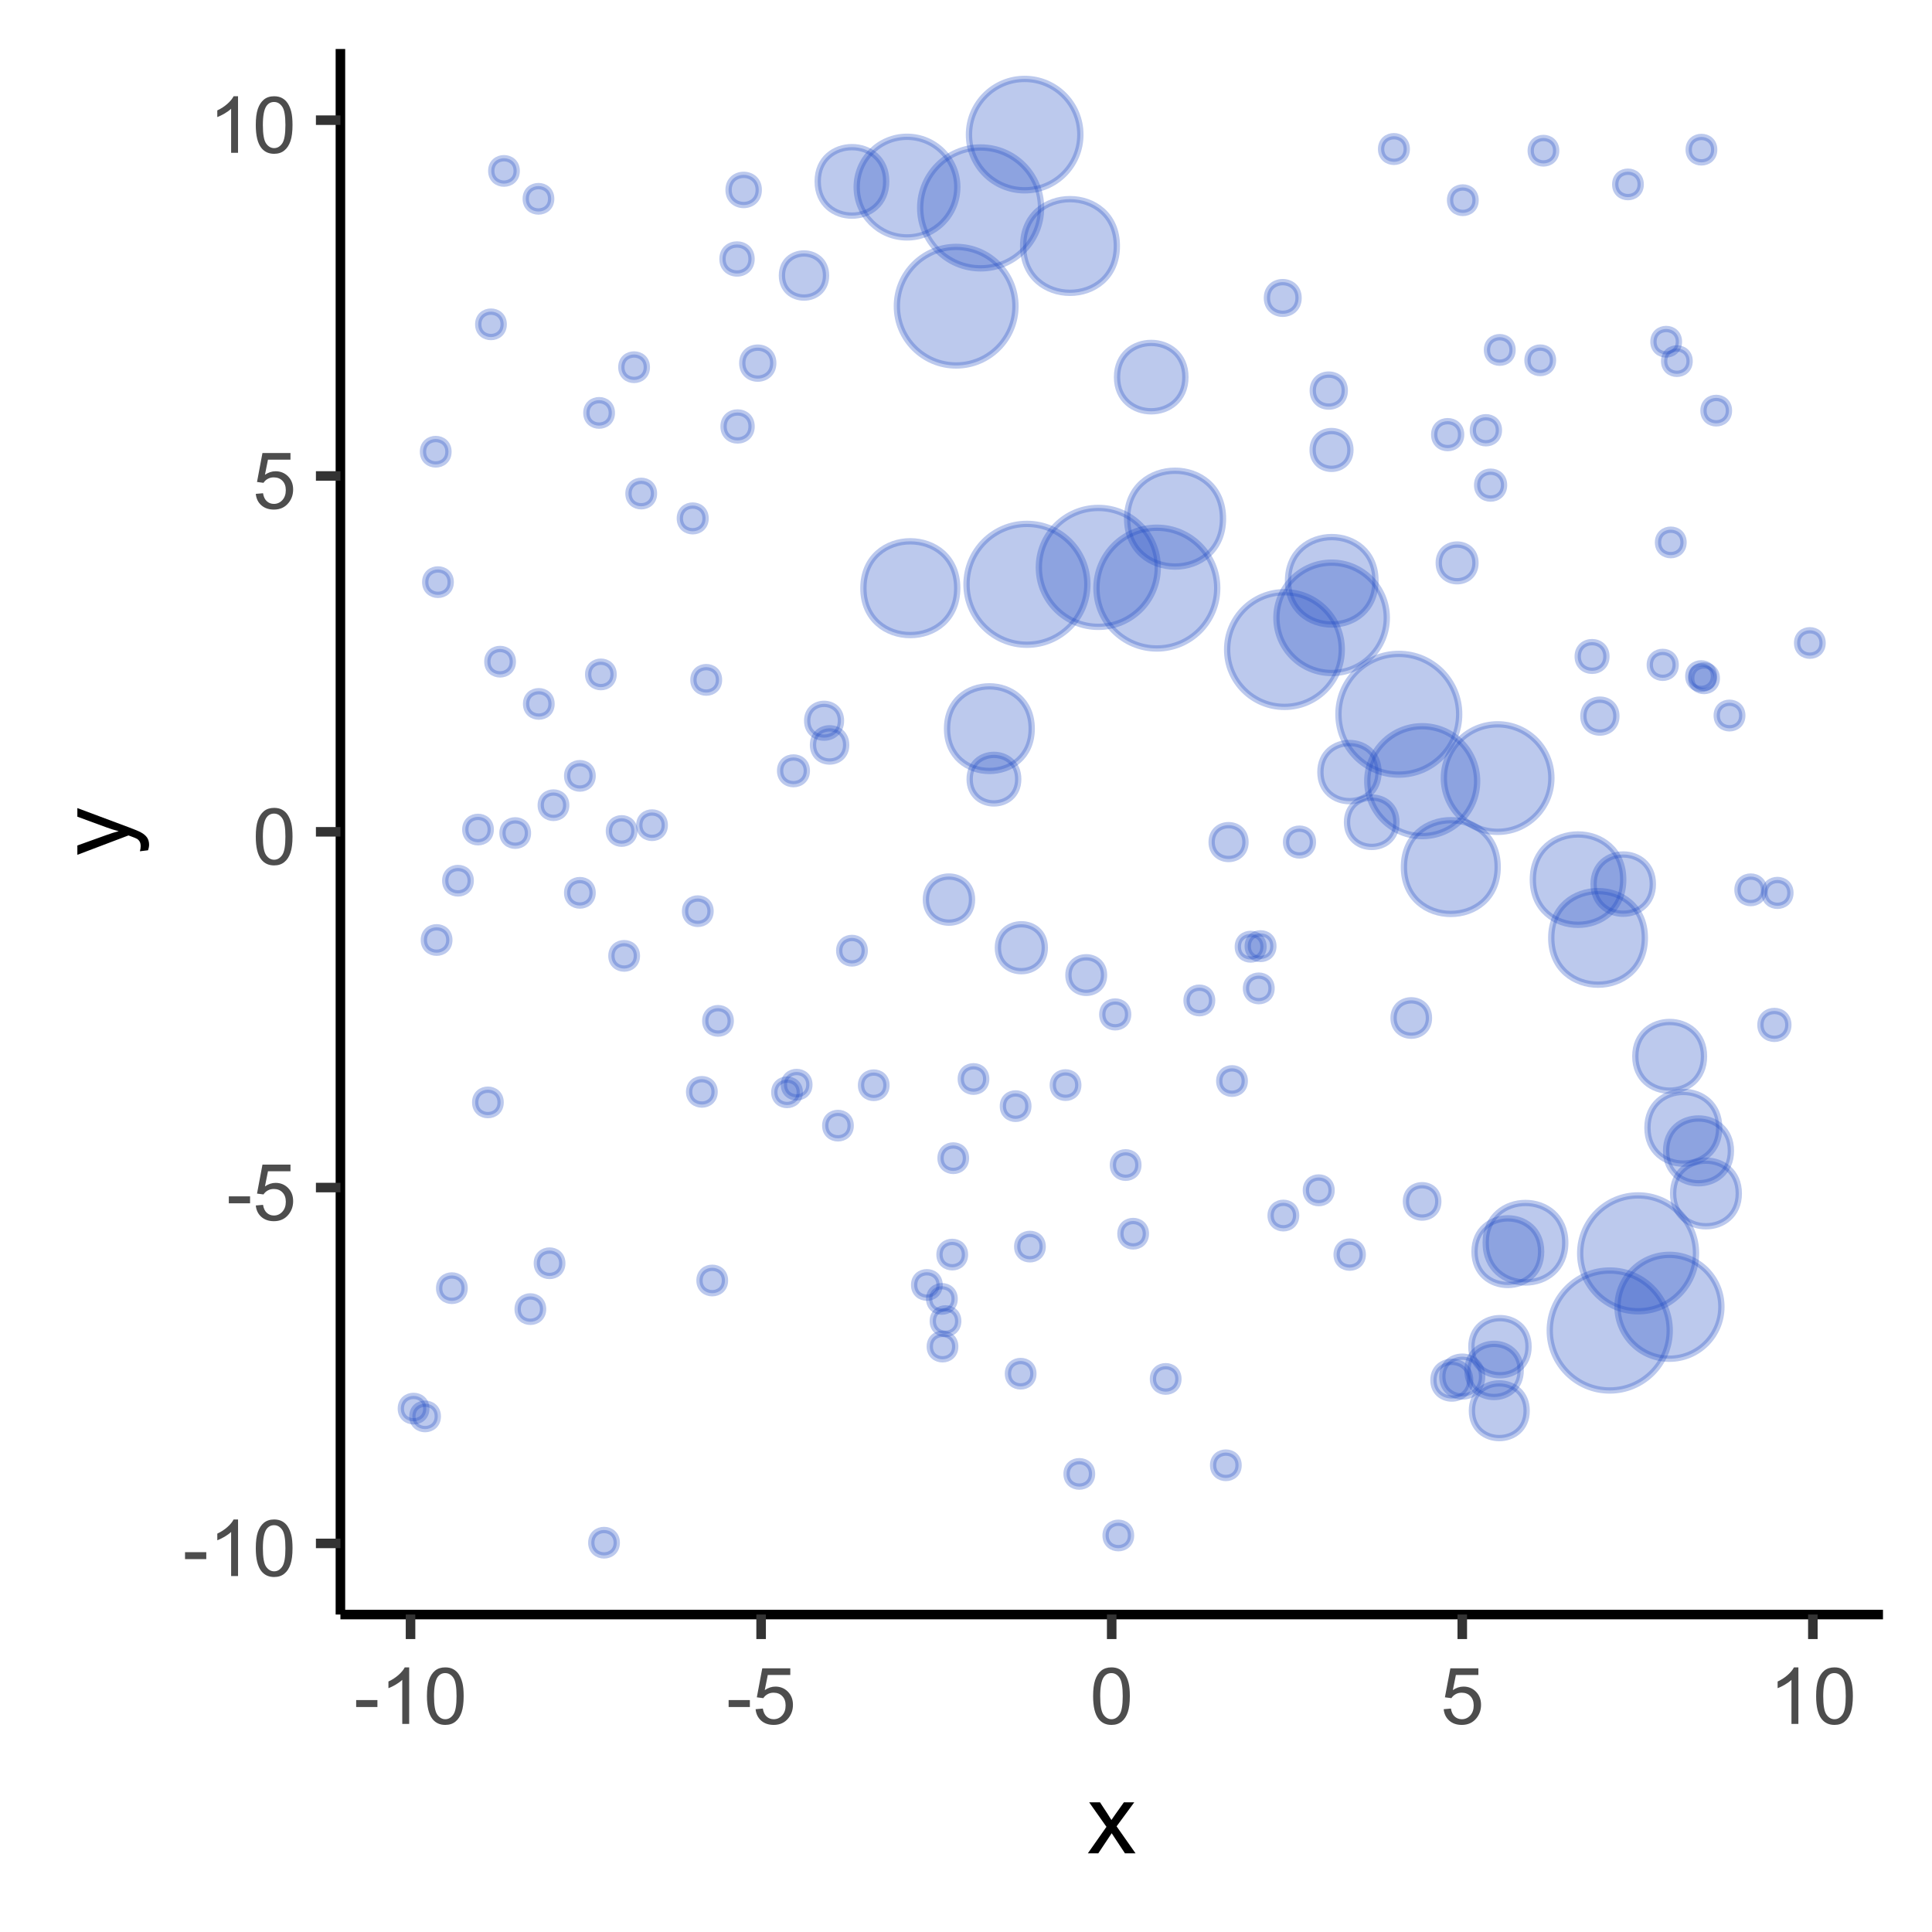 <?xml version="1.0" encoding="UTF-8"?>
<svg xmlns="http://www.w3.org/2000/svg" xmlns:xlink="http://www.w3.org/1999/xlink" width="216" height="216" viewBox="0 0 216 216">
<defs>
<g>
<g id="glyph-0-0">
<path d="M 0.281 -1.891 L 0.281 -2.668 L 2.656 -2.668 L 2.656 -1.891 Z M 0.281 -1.891 "/>
</g>
<g id="glyph-0-1">
<path d="M 3.277 0 L 2.504 0 L 2.504 -4.93 C 2.32 -4.75 2.074 -4.574 1.773 -4.395 C 1.469 -4.219 1.199 -4.086 0.957 -3.996 L 0.957 -4.742 C 1.391 -4.945 1.77 -5.195 2.094 -5.484 C 2.418 -5.773 2.645 -6.055 2.781 -6.324 L 3.277 -6.324 Z M 3.277 0 "/>
</g>
<g id="glyph-0-2">
<path d="M 0.367 -3.105 C 0.367 -3.852 0.441 -4.449 0.594 -4.906 C 0.75 -5.359 0.977 -5.711 1.277 -5.957 C 1.582 -6.203 1.961 -6.324 2.418 -6.324 C 2.758 -6.324 3.055 -6.258 3.309 -6.121 C 3.562 -5.984 3.773 -5.789 3.941 -5.531 C 4.105 -5.277 4.238 -4.965 4.332 -4.594 C 4.426 -4.227 4.473 -3.73 4.473 -3.105 C 4.473 -2.367 4.398 -1.77 4.246 -1.316 C 4.094 -0.863 3.867 -0.512 3.562 -0.266 C 3.262 -0.016 2.879 0.109 2.418 0.109 C 1.812 0.109 1.336 -0.109 0.988 -0.547 C 0.574 -1.07 0.367 -1.922 0.367 -3.105 M 1.16 -3.105 C 1.16 -2.074 1.281 -1.383 1.523 -1.043 C 1.766 -0.699 2.062 -0.527 2.418 -0.527 C 2.773 -0.527 3.074 -0.699 3.316 -1.043 C 3.559 -1.387 3.68 -2.074 3.68 -3.105 C 3.68 -4.145 3.559 -4.832 3.316 -5.172 C 3.074 -5.516 2.773 -5.684 2.41 -5.684 C 2.055 -5.684 1.773 -5.535 1.559 -5.234 C 1.293 -4.852 1.16 -4.141 1.16 -3.105 Z M 1.16 -3.105 "/>
</g>
<g id="glyph-0-3">
<path d="M 0.367 -1.648 L 1.176 -1.719 C 1.238 -1.324 1.379 -1.027 1.598 -0.828 C 1.816 -0.629 2.078 -0.527 2.391 -0.527 C 2.762 -0.527 3.078 -0.668 3.336 -0.949 C 3.594 -1.23 3.723 -1.602 3.723 -2.066 C 3.723 -2.508 3.598 -2.855 3.348 -3.109 C 3.102 -3.367 2.777 -3.492 2.375 -3.492 C 2.125 -3.492 1.902 -3.438 1.703 -3.324 C 1.5 -3.211 1.344 -3.062 1.23 -2.883 L 0.504 -2.977 L 1.113 -6.215 L 4.246 -6.215 L 4.246 -5.473 L 1.73 -5.473 L 1.391 -3.781 C 1.77 -4.043 2.168 -4.176 2.582 -4.176 C 3.133 -4.176 3.598 -3.984 3.977 -3.605 C 4.352 -3.223 4.543 -2.734 4.543 -2.137 C 4.543 -1.566 4.375 -1.074 4.043 -0.656 C 3.641 -0.148 3.09 0.109 2.391 0.109 C 1.816 0.109 1.348 -0.055 0.984 -0.375 C 0.625 -0.695 0.418 -1.121 0.367 -1.648 Z M 0.367 -1.648 "/>
</g>
<g id="glyph-1-0">
<path d="M 0.082 0 L 2.164 -2.965 L 0.234 -5.703 L 1.445 -5.703 L 2.32 -4.367 C 2.484 -4.113 2.617 -3.898 2.719 -3.727 C 2.875 -3.965 3.02 -4.172 3.152 -4.355 L 4.113 -5.703 L 5.27 -5.703 L 3.297 -3.02 L 5.418 0 L 4.234 0 L 3.062 -1.773 L 2.75 -2.25 L 1.25 0 Z M 0.082 0 "/>
</g>
<g id="glyph-2-0">
<path d="M 2.195 -0.684 L 1.289 -0.574 C 1.348 -0.785 1.375 -0.969 1.375 -1.129 C 1.375 -1.344 1.34 -1.516 1.266 -1.645 C 1.195 -1.773 1.094 -1.879 0.969 -1.961 C 0.871 -2.02 0.629 -2.121 0.246 -2.258 C 0.195 -2.273 0.113 -2.301 0.012 -2.344 L -5.703 -0.176 L -5.703 -1.219 L -2.402 -2.406 C -1.98 -2.559 -1.543 -2.699 -1.078 -2.82 C -1.523 -2.93 -1.957 -3.062 -2.379 -3.219 L -5.703 -4.438 L -5.703 -5.402 L 0.098 -3.234 C 0.723 -3 1.156 -2.82 1.391 -2.691 C 1.711 -2.52 1.945 -2.32 2.094 -2.102 C 2.242 -1.879 2.316 -1.613 2.316 -1.305 C 2.316 -1.117 2.277 -0.91 2.195 -0.684 Z M 2.195 -0.684 "/>
</g>
</g>
<clipPath id="clip-0">
<path clip-rule="nonzero" d="M 38.059 5.48 L 210.52 5.48 L 210.52 180.512 L 38.059 180.512 Z M 38.059 5.48 "/>
</clipPath>
</defs>
<rect x="-21.6" y="-21.6" width="259.2" height="259.2" fill="rgb(100%, 100%, 100%)" fill-opacity="1"/>
<rect x="-21.6" y="-21.6" width="259.2" height="259.2" fill="rgb(100%, 100%, 100%)" fill-opacity="1"/>
<path fill="none" stroke-width="1.067" stroke-linecap="round" stroke-linejoin="round" stroke="rgb(100%, 100%, 100%)" stroke-opacity="1" stroke-miterlimit="10" d="M 0 216 L 216 216 L 216 0 L 0 0 Z M 0 216 "/>
<g clip-path="url(#clip-0)">
<path fill-rule="nonzero" fill="rgb(100%, 100%, 100%)" fill-opacity="1" d="M 38.059 180.508 L 210.52 180.508 L 210.52 5.477 L 38.059 5.477 Z M 38.059 180.508 "/>
</g>
<path fill-rule="nonzero" fill="rgb(12.941%, 29.412%, 76.471%)" fill-opacity="0.298" stroke-width="0.709" stroke-linecap="round" stroke-linejoin="round" stroke="rgb(12.941%, 29.412%, 76.471%)" stroke-opacity="0.298" stroke-miterlimit="10" d="M 99.105 121.332 C 99.105 123.227 96.266 123.227 96.266 121.332 C 96.266 119.438 99.105 119.438 99.105 121.332 "/>
<path fill-rule="nonzero" fill="rgb(12.941%, 29.412%, 76.471%)" fill-opacity="0.298" stroke-width="0.709" stroke-linecap="round" stroke-linejoin="round" stroke="rgb(12.941%, 29.412%, 76.471%)" stroke-opacity="0.298" stroke-miterlimit="10" d="M 78.883 57.961 C 78.883 59.875 76.008 59.875 76.008 57.961 C 76.008 56.043 78.883 56.043 78.883 57.961 "/>
<path fill-rule="nonzero" fill="rgb(12.941%, 29.412%, 76.471%)" fill-opacity="0.298" stroke-width="0.709" stroke-linecap="round" stroke-linejoin="round" stroke="rgb(12.941%, 29.412%, 76.471%)" stroke-opacity="0.298" stroke-miterlimit="10" d="M 107.996 129.488 C 107.996 131.383 105.156 131.383 105.156 129.488 C 105.156 127.59 107.996 127.59 107.996 129.488 "/>
<path fill-rule="nonzero" fill="rgb(12.941%, 29.412%, 76.471%)" fill-opacity="0.298" stroke-width="0.709" stroke-linecap="round" stroke-linejoin="round" stroke="rgb(12.941%, 29.412%, 76.471%)" stroke-opacity="0.298" stroke-miterlimit="10" d="M 54.863 92.746 C 54.863 94.641 52.023 94.641 52.023 92.746 C 52.023 90.852 54.863 90.852 54.863 92.746 "/>
<path fill-rule="nonzero" fill="rgb(12.941%, 29.412%, 76.471%)" fill-opacity="0.298" stroke-width="0.709" stroke-linecap="round" stroke-linejoin="round" stroke="rgb(12.941%, 29.412%, 76.471%)" stroke-opacity="0.298" stroke-miterlimit="10" d="M 107.027 20.918 C 107.027 24.023 104.512 26.543 101.406 26.543 C 98.301 26.543 95.781 24.023 95.781 20.918 C 95.781 17.812 98.301 15.293 101.406 15.293 C 104.512 15.293 107.027 17.812 107.027 20.918 "/>
<path fill-rule="nonzero" fill="rgb(12.941%, 29.412%, 76.471%)" fill-opacity="0.298" stroke-width="0.709" stroke-linecap="round" stroke-linejoin="round" stroke="rgb(12.941%, 29.412%, 76.471%)" stroke-opacity="0.298" stroke-miterlimit="10" d="M 148.871 133.078 C 148.871 134.992 146 134.992 146 133.078 C 146 131.164 148.871 131.164 148.871 133.078 "/>
<path fill-rule="nonzero" fill="rgb(12.941%, 29.412%, 76.471%)" fill-opacity="0.298" stroke-width="0.709" stroke-linecap="round" stroke-linejoin="round" stroke="rgb(12.941%, 29.412%, 76.471%)" stroke-opacity="0.298" stroke-miterlimit="10" d="M 173.445 86.992 C 173.445 90.309 170.754 93 167.438 93 C 164.117 93 161.426 90.309 161.426 86.992 C 161.426 83.672 164.117 80.98 167.438 80.98 C 170.754 80.98 173.445 83.672 173.445 86.992 "/>
<path fill-rule="nonzero" fill="rgb(12.941%, 29.412%, 76.471%)" fill-opacity="0.298" stroke-width="0.709" stroke-linecap="round" stroke-linejoin="round" stroke="rgb(12.941%, 29.412%, 76.471%)" stroke-opacity="0.298" stroke-miterlimit="10" d="M 150.344 43.668 C 150.344 46.055 146.77 46.055 146.77 43.668 C 146.77 41.285 150.344 41.285 150.344 43.668 "/>
<path fill-rule="nonzero" fill="rgb(12.941%, 29.412%, 76.471%)" fill-opacity="0.298" stroke-width="0.709" stroke-linecap="round" stroke-linejoin="round" stroke="rgb(12.941%, 29.412%, 76.471%)" stroke-opacity="0.298" stroke-miterlimit="10" d="M 121.566 65.328 C 121.566 69.059 118.543 72.082 114.812 72.082 C 111.082 72.082 108.059 69.059 108.059 65.328 C 108.059 61.598 111.082 58.57 114.812 58.57 C 118.543 58.57 121.566 61.598 121.566 65.328 "/>
<path fill-rule="nonzero" fill="rgb(12.941%, 29.412%, 76.471%)" fill-opacity="0.298" stroke-width="0.709" stroke-linecap="round" stroke-linejoin="round" stroke="rgb(12.941%, 29.412%, 76.471%)" stroke-opacity="0.298" stroke-miterlimit="10" d="M 199.938 114.586 C 199.938 116.664 196.82 116.664 196.82 114.586 C 196.82 112.508 199.938 112.508 199.938 114.586 "/>
<path fill-rule="nonzero" fill="rgb(12.941%, 29.412%, 76.471%)" fill-opacity="0.298" stroke-width="0.709" stroke-linecap="round" stroke-linejoin="round" stroke="rgb(12.941%, 29.412%, 76.471%)" stroke-opacity="0.298" stroke-miterlimit="10" d="M 157.277 16.664 C 157.277 18.574 154.41 18.574 154.41 16.664 C 154.41 14.75 157.277 14.75 157.277 16.664 "/>
<path fill-rule="nonzero" fill="rgb(12.941%, 29.412%, 76.471%)" fill-opacity="0.298" stroke-width="0.709" stroke-linecap="round" stroke-linejoin="round" stroke="rgb(12.941%, 29.412%, 76.471%)" stroke-opacity="0.298" stroke-miterlimit="10" d="M 136.73 57.984 C 136.73 65.129 126.016 65.129 126.016 57.984 C 126.016 50.844 136.73 50.844 136.73 57.984 "/>
<path fill-rule="nonzero" fill="rgb(12.941%, 29.412%, 76.471%)" fill-opacity="0.298" stroke-width="0.709" stroke-linecap="round" stroke-linejoin="round" stroke="rgb(12.941%, 29.412%, 76.471%)" stroke-opacity="0.298" stroke-miterlimit="10" d="M 139.164 120.859 C 139.164 122.758 136.316 122.758 136.316 120.859 C 136.316 118.965 139.164 118.965 139.164 120.859 "/>
<path fill-rule="nonzero" fill="rgb(12.941%, 29.412%, 76.471%)" fill-opacity="0.298" stroke-width="0.709" stroke-linecap="round" stroke-linejoin="round" stroke="rgb(12.941%, 29.412%, 76.471%)" stroke-opacity="0.298" stroke-miterlimit="10" d="M 159.758 113.816 C 159.758 116.449 155.805 116.449 155.805 113.816 C 155.805 111.18 159.758 111.18 159.758 113.816 "/>
<path fill-rule="nonzero" fill="rgb(12.941%, 29.412%, 76.471%)" fill-opacity="0.298" stroke-width="0.709" stroke-linecap="round" stroke-linejoin="round" stroke="rgb(12.941%, 29.412%, 76.471%)" stroke-opacity="0.298" stroke-miterlimit="10" d="M 47.66 157.484 C 47.66 159.379 44.816 159.379 44.816 157.484 C 44.816 155.59 47.66 155.59 47.66 157.484 "/>
<path fill-rule="nonzero" fill="rgb(12.941%, 29.412%, 76.471%)" fill-opacity="0.298" stroke-width="0.709" stroke-linecap="round" stroke-linejoin="round" stroke="rgb(12.941%, 29.412%, 76.471%)" stroke-opacity="0.298" stroke-miterlimit="10" d="M 156.121 91.926 C 156.121 95.609 150.598 95.609 150.598 91.926 C 150.598 88.246 156.121 88.246 156.121 91.926 "/>
<path fill-rule="nonzero" fill="rgb(12.941%, 29.412%, 76.471%)" fill-opacity="0.298" stroke-width="0.709" stroke-linecap="round" stroke-linejoin="round" stroke="rgb(12.941%, 29.412%, 76.471%)" stroke-opacity="0.298" stroke-miterlimit="10" d="M 129.438 63.438 C 129.438 67.109 126.465 70.082 122.793 70.082 C 119.121 70.082 116.145 67.109 116.145 63.438 C 116.145 59.766 119.121 56.789 122.793 56.789 C 126.465 56.789 129.438 59.766 129.438 63.438 "/>
<path fill-rule="nonzero" fill="rgb(12.941%, 29.412%, 76.471%)" fill-opacity="0.298" stroke-width="0.709" stroke-linecap="round" stroke-linejoin="round" stroke="rgb(12.941%, 29.412%, 76.471%)" stroke-opacity="0.298" stroke-miterlimit="10" d="M 139.246 94.145 C 139.246 96.668 135.465 96.668 135.465 94.145 C 135.465 91.625 139.246 91.625 139.246 94.145 "/>
<path fill-rule="nonzero" fill="rgb(12.941%, 29.412%, 76.471%)" fill-opacity="0.298" stroke-width="0.709" stroke-linecap="round" stroke-linejoin="round" stroke="rgb(12.941%, 29.412%, 76.471%)" stroke-opacity="0.298" stroke-miterlimit="10" d="M 181.477 98.344 C 181.477 105.078 171.375 105.078 171.375 98.344 C 171.375 91.609 181.477 91.609 181.477 98.344 "/>
<path fill-rule="nonzero" fill="rgb(12.941%, 29.412%, 76.471%)" fill-opacity="0.298" stroke-width="0.709" stroke-linecap="round" stroke-linejoin="round" stroke="rgb(12.941%, 29.412%, 76.471%)" stroke-opacity="0.298" stroke-miterlimit="10" d="M 164.367 154.305 C 164.367 157.043 160.262 157.043 160.262 154.305 C 160.262 151.57 164.367 151.57 164.367 154.305 "/>
<path fill-rule="nonzero" fill="rgb(12.941%, 29.412%, 76.471%)" fill-opacity="0.298" stroke-width="0.709" stroke-linecap="round" stroke-linejoin="round" stroke="rgb(12.941%, 29.412%, 76.471%)" stroke-opacity="0.298" stroke-miterlimit="10" d="M 59.023 93.137 C 59.023 95.031 56.18 95.031 56.18 93.137 C 56.18 91.242 59.023 91.242 59.023 93.137 "/>
<path fill-rule="nonzero" fill="rgb(12.941%, 29.412%, 76.471%)" fill-opacity="0.298" stroke-width="0.709" stroke-linecap="round" stroke-linejoin="round" stroke="rgb(12.941%, 29.412%, 76.471%)" stroke-opacity="0.298" stroke-miterlimit="10" d="M 57.766 19.109 C 57.766 21.004 54.926 21.004 54.926 19.109 C 54.926 17.215 57.766 17.215 57.766 19.109 "/>
<path fill-rule="nonzero" fill="rgb(12.941%, 29.412%, 76.471%)" fill-opacity="0.298" stroke-width="0.709" stroke-linecap="round" stroke-linejoin="round" stroke="rgb(12.941%, 29.412%, 76.471%)" stroke-opacity="0.298" stroke-miterlimit="10" d="M 114.969 123.668 C 114.969 125.562 112.125 125.562 112.125 123.668 C 112.125 121.77 114.969 121.77 114.969 123.668 "/>
<path fill-rule="nonzero" fill="rgb(12.941%, 29.412%, 76.471%)" fill-opacity="0.298" stroke-width="0.709" stroke-linecap="round" stroke-linejoin="round" stroke="rgb(12.941%, 29.412%, 76.471%)" stroke-opacity="0.298" stroke-miterlimit="10" d="M 71.203 106.867 C 71.203 108.762 68.359 108.762 68.359 106.867 C 68.359 104.973 71.203 104.973 71.203 106.867 "/>
<path fill-rule="nonzero" fill="rgb(12.941%, 29.412%, 76.471%)" fill-opacity="0.298" stroke-width="0.709" stroke-linecap="round" stroke-linejoin="round" stroke="rgb(12.941%, 29.412%, 76.471%)" stroke-opacity="0.298" stroke-miterlimit="10" d="M 74.32 92.258 C 74.32 94.152 71.477 94.152 71.477 92.258 C 71.477 90.363 74.32 90.363 74.32 92.258 "/>
<path fill-rule="nonzero" fill="rgb(12.941%, 29.412%, 76.471%)" fill-opacity="0.298" stroke-width="0.709" stroke-linecap="round" stroke-linejoin="round" stroke="rgb(12.941%, 29.412%, 76.471%)" stroke-opacity="0.298" stroke-miterlimit="10" d="M 163.137 79.852 C 163.137 83.578 160.113 86.602 156.387 86.602 C 152.66 86.602 149.641 83.578 149.641 79.852 C 149.641 76.125 152.66 73.105 156.387 73.105 C 160.113 73.105 163.137 76.125 163.137 79.852 "/>
<path fill-rule="nonzero" fill="rgb(12.941%, 29.412%, 76.471%)" fill-opacity="0.298" stroke-width="0.709" stroke-linecap="round" stroke-linejoin="round" stroke="rgb(12.941%, 29.412%, 76.471%)" stroke-opacity="0.298" stroke-miterlimit="10" d="M 50.137 50.504 C 50.137 52.398 47.293 52.398 47.293 50.504 C 47.293 48.609 50.137 48.609 50.137 50.504 "/>
<path fill-rule="nonzero" fill="rgb(12.941%, 29.412%, 76.471%)" fill-opacity="0.298" stroke-width="0.709" stroke-linecap="round" stroke-linejoin="round" stroke="rgb(12.941%, 29.412%, 76.471%)" stroke-opacity="0.298" stroke-miterlimit="10" d="M 165.145 87.336 C 165.145 90.727 162.395 93.477 159.004 93.477 C 155.609 93.477 152.863 90.727 152.863 87.336 C 152.863 83.941 155.609 81.195 159.004 81.195 C 162.395 81.195 165.145 83.941 165.145 87.336 "/>
<path fill-rule="nonzero" fill="rgb(12.941%, 29.412%, 76.471%)" fill-opacity="0.298" stroke-width="0.709" stroke-linecap="round" stroke-linejoin="round" stroke="rgb(12.941%, 29.412%, 76.471%)" stroke-opacity="0.298" stroke-miterlimit="10" d="M 138.473 163.82 C 138.473 165.715 135.629 165.715 135.629 163.82 C 135.629 161.926 138.473 161.926 138.473 163.82 "/>
<path fill-rule="nonzero" fill="rgb(12.941%, 29.412%, 76.471%)" fill-opacity="0.298" stroke-width="0.709" stroke-linecap="round" stroke-linejoin="round" stroke="rgb(12.941%, 29.412%, 76.471%)" stroke-opacity="0.298" stroke-miterlimit="10" d="M 183.895 104.859 C 183.895 111.832 173.434 111.832 173.434 104.859 C 173.434 97.883 183.895 97.883 183.895 104.859 "/>
<path fill-rule="nonzero" fill="rgb(12.941%, 29.412%, 76.471%)" fill-opacity="0.298" stroke-width="0.709" stroke-linecap="round" stroke-linejoin="round" stroke="rgb(12.941%, 29.412%, 76.471%)" stroke-opacity="0.298" stroke-miterlimit="10" d="M 203.766 71.887 C 203.766 73.781 200.922 73.781 200.922 71.887 C 200.922 69.992 203.766 69.992 203.766 71.887 "/>
<path fill-rule="nonzero" fill="rgb(12.941%, 29.412%, 76.471%)" fill-opacity="0.298" stroke-width="0.709" stroke-linecap="round" stroke-linejoin="round" stroke="rgb(12.941%, 29.412%, 76.471%)" stroke-opacity="0.298" stroke-miterlimit="10" d="M 193.516 128.668 C 193.516 133.496 186.273 133.496 186.273 128.668 C 186.273 123.84 193.516 123.84 193.516 128.668 "/>
<path fill-rule="nonzero" fill="rgb(12.941%, 29.412%, 76.471%)" fill-opacity="0.298" stroke-width="0.709" stroke-linecap="round" stroke-linejoin="round" stroke="rgb(12.941%, 29.412%, 76.471%)" stroke-opacity="0.298" stroke-miterlimit="10" d="M 107.016 65.762 C 107.016 72.75 96.531 72.75 96.531 65.762 C 96.531 58.77 107.016 58.77 107.016 65.762 "/>
<path fill-rule="nonzero" fill="rgb(12.941%, 29.412%, 76.471%)" fill-opacity="0.298" stroke-width="0.709" stroke-linecap="round" stroke-linejoin="round" stroke="rgb(12.941%, 29.412%, 76.471%)" stroke-opacity="0.298" stroke-miterlimit="10" d="M 110.258 120.633 C 110.258 122.531 107.418 122.531 107.418 120.633 C 107.418 118.738 110.258 118.738 110.258 120.633 "/>
<path fill-rule="nonzero" fill="rgb(12.941%, 29.412%, 76.471%)" fill-opacity="0.298" stroke-width="0.709" stroke-linecap="round" stroke-linejoin="round" stroke="rgb(12.941%, 29.412%, 76.471%)" stroke-opacity="0.298" stroke-miterlimit="10" d="M 164.969 22.383 C 164.969 24.281 162.121 24.281 162.121 22.383 C 162.121 20.484 164.969 20.484 164.969 22.383 "/>
<path fill-rule="nonzero" fill="rgb(12.941%, 29.412%, 76.471%)" fill-opacity="0.298" stroke-width="0.709" stroke-linecap="round" stroke-linejoin="round" stroke="rgb(12.941%, 29.412%, 76.471%)" stroke-opacity="0.298" stroke-miterlimit="10" d="M 191.645 16.734 C 191.645 18.629 188.801 18.629 188.801 16.734 C 188.801 14.836 191.645 14.836 191.645 16.734 "/>
<path fill-rule="nonzero" fill="rgb(12.941%, 29.412%, 76.471%)" fill-opacity="0.298" stroke-width="0.709" stroke-linecap="round" stroke-linejoin="round" stroke="rgb(12.941%, 29.412%, 76.471%)" stroke-opacity="0.298" stroke-miterlimit="10" d="M 115.344 81.465 C 115.344 87.77 105.883 87.77 105.883 81.465 C 105.883 75.156 115.344 75.156 115.344 81.465 "/>
<path fill-rule="nonzero" fill="rgb(12.941%, 29.412%, 76.471%)" fill-opacity="0.298" stroke-width="0.709" stroke-linecap="round" stroke-linejoin="round" stroke="rgb(12.941%, 29.412%, 76.471%)" stroke-opacity="0.298" stroke-miterlimit="10" d="M 68.402 46.164 C 68.402 48.059 65.559 48.059 65.559 46.164 C 65.559 44.266 68.402 44.266 68.402 46.164 "/>
<path fill-rule="nonzero" fill="rgb(12.941%, 29.412%, 76.471%)" fill-opacity="0.298" stroke-width="0.709" stroke-linecap="round" stroke-linejoin="round" stroke="rgb(12.941%, 29.412%, 76.471%)" stroke-opacity="0.298" stroke-miterlimit="10" d="M 116.57 139.371 C 116.57 141.266 113.727 141.266 113.727 139.371 C 113.727 137.477 116.57 137.477 116.57 139.371 "/>
<path fill-rule="nonzero" fill="rgb(12.941%, 29.412%, 76.471%)" fill-opacity="0.298" stroke-width="0.709" stroke-linecap="round" stroke-linejoin="round" stroke="rgb(12.941%, 29.412%, 76.471%)" stroke-opacity="0.298" stroke-miterlimit="10" d="M 107.883 140.266 C 107.883 142.16 105.039 142.16 105.039 140.266 C 105.039 138.371 107.883 138.371 107.883 140.266 "/>
<path fill-rule="nonzero" fill="rgb(12.941%, 29.412%, 76.471%)" fill-opacity="0.298" stroke-width="0.709" stroke-linecap="round" stroke-linejoin="round" stroke="rgb(12.941%, 29.412%, 76.471%)" stroke-opacity="0.298" stroke-miterlimit="10" d="M 144.906 135.898 C 144.906 137.801 142.059 137.801 142.059 135.898 C 142.059 134 144.906 134 144.906 135.898 "/>
<path fill-rule="nonzero" fill="rgb(12.941%, 29.412%, 76.471%)" fill-opacity="0.298" stroke-width="0.709" stroke-linecap="round" stroke-linejoin="round" stroke="rgb(12.941%, 29.412%, 76.471%)" stroke-opacity="0.298" stroke-miterlimit="10" d="M 57.332 73.977 C 57.332 75.871 54.488 75.871 54.488 73.977 C 54.488 72.082 57.332 72.082 57.332 73.977 "/>
<path fill-rule="nonzero" fill="rgb(12.941%, 29.412%, 76.471%)" fill-opacity="0.298" stroke-width="0.709" stroke-linecap="round" stroke-linejoin="round" stroke="rgb(12.941%, 29.412%, 76.471%)" stroke-opacity="0.298" stroke-miterlimit="10" d="M 48.945 158.355 C 48.945 160.25 46.105 160.25 46.105 158.355 C 46.105 156.461 48.945 156.461 48.945 158.355 "/>
<path fill-rule="nonzero" fill="rgb(12.941%, 29.412%, 76.471%)" fill-opacity="0.298" stroke-width="0.709" stroke-linecap="round" stroke-linejoin="round" stroke="rgb(12.941%, 29.412%, 76.471%)" stroke-opacity="0.298" stroke-miterlimit="10" d="M 160.801 134.316 C 160.801 136.727 157.188 136.727 157.188 134.316 C 157.188 131.91 160.801 131.91 160.801 134.316 "/>
<path fill-rule="nonzero" fill="rgb(12.941%, 29.412%, 76.471%)" fill-opacity="0.298" stroke-width="0.709" stroke-linecap="round" stroke-linejoin="round" stroke="rgb(12.941%, 29.412%, 76.471%)" stroke-opacity="0.298" stroke-miterlimit="10" d="M 192.207 126.086 C 192.207 131.43 184.188 131.43 184.188 126.086 C 184.188 120.742 192.207 120.742 192.207 126.086 "/>
<path fill-rule="nonzero" fill="rgb(12.941%, 29.412%, 76.471%)" fill-opacity="0.298" stroke-width="0.709" stroke-linecap="round" stroke-linejoin="round" stroke="rgb(12.941%, 29.412%, 76.471%)" stroke-opacity="0.298" stroke-miterlimit="10" d="M 116.391 23.242 C 116.391 26.977 113.367 30 109.637 30 C 105.902 30 102.879 26.977 102.879 23.242 C 102.879 19.512 105.902 16.488 109.637 16.488 C 113.367 16.488 116.391 19.512 116.391 23.242 "/>
<path fill-rule="nonzero" fill="rgb(12.941%, 29.412%, 76.471%)" fill-opacity="0.298" stroke-width="0.709" stroke-linecap="round" stroke-linejoin="round" stroke="rgb(12.941%, 29.412%, 76.471%)" stroke-opacity="0.298" stroke-miterlimit="10" d="M 150.977 50.305 C 150.977 53.121 146.754 53.121 146.754 50.305 C 146.754 47.488 150.977 47.488 150.977 50.305 "/>
<path fill-rule="nonzero" fill="rgb(12.941%, 29.412%, 76.471%)" fill-opacity="0.298" stroke-width="0.709" stroke-linecap="round" stroke-linejoin="round" stroke="rgb(12.941%, 29.412%, 76.471%)" stroke-opacity="0.298" stroke-miterlimit="10" d="M 169.102 39.125 C 169.102 41.027 166.246 41.027 166.246 39.125 C 166.246 37.219 169.102 37.219 169.102 39.125 "/>
<path fill-rule="nonzero" fill="rgb(12.941%, 29.412%, 76.471%)" fill-opacity="0.298" stroke-width="0.709" stroke-linecap="round" stroke-linejoin="round" stroke="rgb(12.941%, 29.412%, 76.471%)" stroke-opacity="0.298" stroke-miterlimit="10" d="M 116.809 105.957 C 116.809 109.453 111.566 109.453 111.566 105.957 C 111.566 102.461 116.809 102.461 116.809 105.957 "/>
<path fill-rule="nonzero" fill="rgb(12.941%, 29.412%, 76.471%)" fill-opacity="0.298" stroke-width="0.709" stroke-linecap="round" stroke-linejoin="round" stroke="rgb(12.941%, 29.412%, 76.471%)" stroke-opacity="0.298" stroke-miterlimit="10" d="M 68.598 75.402 C 68.598 77.297 65.758 77.297 65.758 75.402 C 65.758 73.504 68.598 73.504 68.598 75.402 "/>
<path fill-rule="nonzero" fill="rgb(12.941%, 29.412%, 76.471%)" fill-opacity="0.298" stroke-width="0.709" stroke-linecap="round" stroke-linejoin="round" stroke="rgb(12.941%, 29.412%, 76.471%)" stroke-opacity="0.298" stroke-miterlimit="10" d="M 72.316 41.055 C 72.316 42.953 69.469 42.953 69.469 41.055 C 69.469 39.156 72.316 39.156 72.316 41.055 "/>
<path fill-rule="nonzero" fill="rgb(12.941%, 29.412%, 76.471%)" fill-opacity="0.298" stroke-width="0.709" stroke-linecap="round" stroke-linejoin="round" stroke="rgb(12.941%, 29.412%, 76.471%)" stroke-opacity="0.298" stroke-miterlimit="10" d="M 191.617 75.594 C 191.617 77.5 188.758 77.5 188.758 75.594 C 188.758 73.688 191.617 73.688 191.617 75.594 "/>
<path fill-rule="nonzero" fill="rgb(12.941%, 29.412%, 76.471%)" fill-opacity="0.298" stroke-width="0.709" stroke-linecap="round" stroke-linejoin="round" stroke="rgb(12.941%, 29.412%, 76.471%)" stroke-opacity="0.298" stroke-miterlimit="10" d="M 61.66 78.699 C 61.66 80.594 58.82 80.594 58.82 78.699 C 58.82 76.805 61.66 76.805 61.66 78.699 "/>
<path fill-rule="nonzero" fill="rgb(12.941%, 29.412%, 76.471%)" fill-opacity="0.298" stroke-width="0.709" stroke-linecap="round" stroke-linejoin="round" stroke="rgb(12.941%, 29.412%, 76.471%)" stroke-opacity="0.298" stroke-miterlimit="10" d="M 167.441 96.938 C 167.441 103.926 156.961 103.926 156.961 96.938 C 156.961 89.953 167.441 89.953 167.441 96.938 "/>
<path fill-rule="nonzero" fill="rgb(12.941%, 29.412%, 76.471%)" fill-opacity="0.298" stroke-width="0.709" stroke-linecap="round" stroke-linejoin="round" stroke="rgb(12.941%, 29.412%, 76.471%)" stroke-opacity="0.298" stroke-miterlimit="10" d="M 126.125 113.414 C 126.125 115.336 123.238 115.336 123.238 113.414 C 123.238 111.488 126.125 111.488 126.125 113.414 "/>
<path fill-rule="nonzero" fill="rgb(12.941%, 29.412%, 76.471%)" fill-opacity="0.298" stroke-width="0.709" stroke-linecap="round" stroke-linejoin="round" stroke="rgb(12.941%, 29.412%, 76.471%)" stroke-opacity="0.298" stroke-miterlimit="10" d="M 92.352 30.801 C 92.352 34.09 87.422 34.09 87.422 30.801 C 87.422 27.516 92.352 27.516 92.352 30.801 "/>
<path fill-rule="nonzero" fill="rgb(12.941%, 29.412%, 76.471%)" fill-opacity="0.298" stroke-width="0.709" stroke-linecap="round" stroke-linejoin="round" stroke="rgb(12.941%, 29.412%, 76.471%)" stroke-opacity="0.298" stroke-miterlimit="10" d="M 79.891 122.07 C 79.891 123.965 77.047 123.965 77.047 122.07 C 77.047 120.176 79.891 120.176 79.891 122.07 "/>
<path fill-rule="nonzero" fill="rgb(12.941%, 29.412%, 76.471%)" fill-opacity="0.298" stroke-width="0.709" stroke-linecap="round" stroke-linejoin="round" stroke="rgb(12.941%, 29.412%, 76.471%)" stroke-opacity="0.298" stroke-miterlimit="10" d="M 168.152 54.238 C 168.152 56.242 165.148 56.242 165.148 54.238 C 165.148 52.234 168.152 52.234 168.152 54.238 "/>
<path fill-rule="nonzero" fill="rgb(12.941%, 29.412%, 76.471%)" fill-opacity="0.298" stroke-width="0.709" stroke-linecap="round" stroke-linejoin="round" stroke="rgb(12.941%, 29.412%, 76.471%)" stroke-opacity="0.298" stroke-miterlimit="10" d="M 63.301 90.023 C 63.301 91.918 60.457 91.918 60.457 90.023 C 60.457 88.129 63.301 88.129 63.301 90.023 "/>
<path fill-rule="nonzero" fill="rgb(12.941%, 29.412%, 76.471%)" fill-opacity="0.298" stroke-width="0.709" stroke-linecap="round" stroke-linejoin="round" stroke="rgb(12.941%, 29.412%, 76.471%)" stroke-opacity="0.298" stroke-miterlimit="10" d="M 165.703 153.902 C 165.703 156.871 161.254 156.871 161.254 153.902 C 161.254 150.938 165.703 150.938 165.703 153.902 "/>
<path fill-rule="nonzero" fill="rgb(12.941%, 29.412%, 76.471%)" fill-opacity="0.298" stroke-width="0.709" stroke-linecap="round" stroke-linejoin="round" stroke="rgb(12.941%, 29.412%, 76.471%)" stroke-opacity="0.298" stroke-miterlimit="10" d="M 105.047 143.66 C 105.047 145.555 102.203 145.555 102.203 143.66 C 102.203 141.762 105.047 141.762 105.047 143.66 "/>
<path fill-rule="nonzero" fill="rgb(12.941%, 29.412%, 76.471%)" fill-opacity="0.298" stroke-width="0.709" stroke-linecap="round" stroke-linejoin="round" stroke="rgb(12.941%, 29.412%, 76.471%)" stroke-opacity="0.298" stroke-miterlimit="10" d="M 146.785 94.145 C 146.785 96.141 143.785 96.141 143.785 94.145 C 143.785 92.145 146.785 92.145 146.785 94.145 "/>
<path fill-rule="nonzero" fill="rgb(12.941%, 29.412%, 76.471%)" fill-opacity="0.298" stroke-width="0.709" stroke-linecap="round" stroke-linejoin="round" stroke="rgb(12.941%, 29.412%, 76.471%)" stroke-opacity="0.298" stroke-miterlimit="10" d="M 81.051 143.16 C 81.051 145.055 78.207 145.055 78.207 143.16 C 78.207 141.266 81.051 141.266 81.051 143.16 "/>
<path fill-rule="nonzero" fill="rgb(12.941%, 29.412%, 76.471%)" fill-opacity="0.298" stroke-width="0.709" stroke-linecap="round" stroke-linejoin="round" stroke="rgb(12.941%, 29.412%, 76.471%)" stroke-opacity="0.298" stroke-miterlimit="10" d="M 200.168 99.828 C 200.168 101.754 197.277 101.754 197.277 99.828 C 197.277 97.902 200.168 97.902 200.168 99.828 "/>
<path fill-rule="nonzero" fill="rgb(12.941%, 29.412%, 76.471%)" fill-opacity="0.298" stroke-width="0.709" stroke-linecap="round" stroke-linejoin="round" stroke="rgb(12.941%, 29.412%, 76.471%)" stroke-opacity="0.298" stroke-miterlimit="10" d="M 61.621 22.227 C 61.621 24.121 58.781 24.121 58.781 22.227 C 58.781 20.332 61.621 20.332 61.621 22.227 "/>
<path fill-rule="nonzero" fill="rgb(12.941%, 29.412%, 76.471%)" fill-opacity="0.298" stroke-width="0.709" stroke-linecap="round" stroke-linejoin="round" stroke="rgb(12.941%, 29.412%, 76.471%)" stroke-opacity="0.298" stroke-miterlimit="10" d="M 90.488 121.27 C 90.488 123.164 87.645 123.164 87.645 121.27 C 87.645 119.375 90.488 119.375 90.488 121.27 "/>
<path fill-rule="nonzero" fill="rgb(12.941%, 29.412%, 76.471%)" fill-opacity="0.298" stroke-width="0.709" stroke-linecap="round" stroke-linejoin="round" stroke="rgb(12.941%, 29.412%, 76.471%)" stroke-opacity="0.298" stroke-miterlimit="10" d="M 127.27 130.254 C 127.27 132.148 124.426 132.148 124.426 130.254 C 124.426 128.355 127.27 128.355 127.27 130.254 "/>
<path fill-rule="nonzero" fill="rgb(12.941%, 29.412%, 76.471%)" fill-opacity="0.298" stroke-width="0.709" stroke-linecap="round" stroke-linejoin="round" stroke="rgb(12.941%, 29.412%, 76.471%)" stroke-opacity="0.298" stroke-miterlimit="10" d="M 142.363 105.781 C 142.363 107.691 139.5 107.691 139.5 105.781 C 139.5 103.871 142.363 103.871 142.363 105.781 "/>
<path fill-rule="nonzero" fill="rgb(12.941%, 29.412%, 76.471%)" fill-opacity="0.298" stroke-width="0.709" stroke-linecap="round" stroke-linejoin="round" stroke="rgb(12.941%, 29.412%, 76.471%)" stroke-opacity="0.298" stroke-miterlimit="10" d="M 86.449 40.598 C 86.449 42.906 82.988 42.906 82.988 40.598 C 82.988 38.289 86.449 38.289 86.449 40.598 "/>
<path fill-rule="nonzero" fill="rgb(12.941%, 29.412%, 76.471%)" fill-opacity="0.298" stroke-width="0.709" stroke-linecap="round" stroke-linejoin="round" stroke="rgb(12.941%, 29.412%, 76.471%)" stroke-opacity="0.298" stroke-miterlimit="10" d="M 163.355 48.594 C 163.355 50.602 160.348 50.602 160.348 48.594 C 160.348 46.586 163.355 46.586 163.355 48.594 "/>
<path fill-rule="nonzero" fill="rgb(12.941%, 29.412%, 76.471%)" fill-opacity="0.298" stroke-width="0.709" stroke-linecap="round" stroke-linejoin="round" stroke="rgb(12.941%, 29.412%, 76.471%)" stroke-opacity="0.298" stroke-miterlimit="10" d="M 99.078 20.281 C 99.078 25.383 91.422 25.383 91.422 20.281 C 91.422 15.176 99.078 15.176 99.078 20.281 "/>
<path fill-rule="nonzero" fill="rgb(12.941%, 29.412%, 76.471%)" fill-opacity="0.298" stroke-width="0.709" stroke-linecap="round" stroke-linejoin="round" stroke="rgb(12.941%, 29.412%, 76.471%)" stroke-opacity="0.298" stroke-miterlimit="10" d="M 155.043 69.074 C 155.043 72.48 152.281 75.242 148.875 75.242 C 145.469 75.242 142.707 72.48 142.707 69.074 C 142.707 65.668 145.469 62.906 148.875 62.906 C 152.281 62.906 155.043 65.668 155.043 69.074 "/>
<path fill-rule="nonzero" fill="rgb(12.941%, 29.412%, 76.471%)" fill-opacity="0.298" stroke-width="0.709" stroke-linecap="round" stroke-linejoin="round" stroke="rgb(12.941%, 29.412%, 76.471%)" stroke-opacity="0.298" stroke-miterlimit="10" d="M 191.938 75.828 C 191.938 77.734 189.082 77.734 189.082 75.828 C 189.082 73.922 191.938 73.922 191.938 75.828 "/>
<path fill-rule="nonzero" fill="rgb(12.941%, 29.412%, 76.471%)" fill-opacity="0.298" stroke-width="0.709" stroke-linecap="round" stroke-linejoin="round" stroke="rgb(12.941%, 29.412%, 76.471%)" stroke-opacity="0.298" stroke-miterlimit="10" d="M 179.598 73.395 C 179.598 75.531 176.391 75.531 176.391 73.395 C 176.391 71.258 179.598 71.258 179.598 73.395 "/>
<path fill-rule="nonzero" fill="rgb(12.941%, 29.412%, 76.471%)" fill-opacity="0.298" stroke-width="0.709" stroke-linecap="round" stroke-linejoin="round" stroke="rgb(12.941%, 29.412%, 76.471%)" stroke-opacity="0.298" stroke-miterlimit="10" d="M 55.969 123.25 C 55.969 125.145 53.129 125.145 53.129 123.25 C 53.129 121.355 55.969 121.355 55.969 123.25 "/>
<path fill-rule="nonzero" fill="rgb(12.941%, 29.412%, 76.471%)" fill-opacity="0.298" stroke-width="0.709" stroke-linecap="round" stroke-linejoin="round" stroke="rgb(12.941%, 29.412%, 76.471%)" stroke-opacity="0.298" stroke-miterlimit="10" d="M 120.785 15.051 C 120.785 18.492 118 21.277 114.559 21.277 C 111.117 21.277 108.332 18.492 108.332 15.051 C 108.332 11.609 111.117 8.824 114.559 8.824 C 118 8.824 120.785 11.609 120.785 15.051 "/>
<path fill-rule="nonzero" fill="rgb(12.941%, 29.412%, 76.471%)" fill-opacity="0.298" stroke-width="0.709" stroke-linecap="round" stroke-linejoin="round" stroke="rgb(12.941%, 29.412%, 76.471%)" stroke-opacity="0.298" stroke-miterlimit="10" d="M 187.34 74.332 C 187.34 76.262 184.449 76.262 184.449 74.332 C 184.449 72.402 187.34 72.402 187.34 74.332 "/>
<path fill-rule="nonzero" fill="rgb(12.941%, 29.412%, 76.471%)" fill-opacity="0.298" stroke-width="0.709" stroke-linecap="round" stroke-linejoin="round" stroke="rgb(12.941%, 29.412%, 76.471%)" stroke-opacity="0.298" stroke-miterlimit="10" d="M 172.301 139.938 C 172.301 144.902 164.855 144.902 164.855 139.938 C 164.855 134.973 172.301 134.973 172.301 139.938 "/>
<path fill-rule="nonzero" fill="rgb(12.941%, 29.412%, 76.471%)" fill-opacity="0.298" stroke-width="0.709" stroke-linecap="round" stroke-linejoin="round" stroke="rgb(12.941%, 29.412%, 76.471%)" stroke-opacity="0.298" stroke-miterlimit="10" d="M 94.02 80.578 C 94.02 83.098 90.246 83.098 90.246 80.578 C 90.246 78.062 94.02 78.062 94.02 80.578 "/>
<path fill-rule="nonzero" fill="rgb(12.941%, 29.412%, 76.471%)" fill-opacity="0.298" stroke-width="0.709" stroke-linecap="round" stroke-linejoin="round" stroke="rgb(12.941%, 29.412%, 76.471%)" stroke-opacity="0.298" stroke-miterlimit="10" d="M 128.109 137.93 C 128.109 139.824 125.266 139.824 125.266 137.93 C 125.266 136.035 128.109 136.035 128.109 137.93 "/>
<path fill-rule="nonzero" fill="rgb(12.941%, 29.412%, 76.471%)" fill-opacity="0.298" stroke-width="0.709" stroke-linecap="round" stroke-linejoin="round" stroke="rgb(12.941%, 29.412%, 76.471%)" stroke-opacity="0.298" stroke-miterlimit="10" d="M 84.023 28.953 C 84.023 31.117 80.777 31.117 80.777 28.953 C 80.777 26.793 84.023 26.793 84.023 28.953 "/>
<path fill-rule="nonzero" fill="rgb(12.941%, 29.412%, 76.471%)" fill-opacity="0.298" stroke-width="0.709" stroke-linecap="round" stroke-linejoin="round" stroke="rgb(12.941%, 29.412%, 76.471%)" stroke-opacity="0.298" stroke-miterlimit="10" d="M 56.312 36.262 C 56.312 38.156 53.469 38.156 53.469 36.262 C 53.469 34.367 56.312 34.367 56.312 36.262 "/>
<path fill-rule="nonzero" fill="rgb(12.941%, 29.412%, 76.471%)" fill-opacity="0.298" stroke-width="0.709" stroke-linecap="round" stroke-linejoin="round" stroke="rgb(12.941%, 29.412%, 76.471%)" stroke-opacity="0.298" stroke-miterlimit="10" d="M 70.922 92.906 C 70.922 94.801 68.078 94.801 68.078 92.906 C 68.078 91.012 70.922 91.012 70.922 92.906 "/>
<path fill-rule="nonzero" fill="rgb(12.941%, 29.412%, 76.471%)" fill-opacity="0.298" stroke-width="0.709" stroke-linecap="round" stroke-linejoin="round" stroke="rgb(12.941%, 29.412%, 76.471%)" stroke-opacity="0.298" stroke-miterlimit="10" d="M 184.789 98.844 C 184.789 103.258 178.168 103.258 178.168 98.844 C 178.168 94.43 184.789 94.43 184.789 98.844 "/>
<path fill-rule="nonzero" fill="rgb(12.941%, 29.412%, 76.471%)" fill-opacity="0.298" stroke-width="0.709" stroke-linecap="round" stroke-linejoin="round" stroke="rgb(12.941%, 29.412%, 76.471%)" stroke-opacity="0.298" stroke-miterlimit="10" d="M 113.527 34.23 C 113.527 37.891 110.559 40.859 106.898 40.859 C 103.242 40.859 100.273 37.891 100.273 34.23 C 100.273 30.574 103.242 27.605 106.898 27.605 C 110.559 27.605 113.527 30.574 113.527 34.23 "/>
<path fill-rule="nonzero" fill="rgb(12.941%, 29.412%, 76.471%)" fill-opacity="0.298" stroke-width="0.709" stroke-linecap="round" stroke-linejoin="round" stroke="rgb(12.941%, 29.412%, 76.471%)" stroke-opacity="0.298" stroke-miterlimit="10" d="M 73.113 55.18 C 73.113 57.078 70.266 57.078 70.266 55.18 C 70.266 53.281 73.113 53.281 73.113 55.18 "/>
<path fill-rule="nonzero" fill="rgb(12.941%, 29.412%, 76.471%)" fill-opacity="0.298" stroke-width="0.709" stroke-linecap="round" stroke-linejoin="round" stroke="rgb(12.941%, 29.412%, 76.471%)" stroke-opacity="0.298" stroke-miterlimit="10" d="M 62.863 141.234 C 62.863 143.129 60.02 143.129 60.02 141.234 C 60.02 139.34 62.863 139.34 62.863 141.234 "/>
<path fill-rule="nonzero" fill="rgb(12.941%, 29.412%, 76.471%)" fill-opacity="0.298" stroke-width="0.709" stroke-linecap="round" stroke-linejoin="round" stroke="rgb(12.941%, 29.412%, 76.471%)" stroke-opacity="0.298" stroke-miterlimit="10" d="M 131.746 154.168 C 131.746 156.062 128.902 156.062 128.902 154.168 C 128.902 152.27 131.746 152.27 131.746 154.168 "/>
<path fill-rule="nonzero" fill="rgb(12.941%, 29.412%, 76.471%)" fill-opacity="0.298" stroke-width="0.709" stroke-linecap="round" stroke-linejoin="round" stroke="rgb(12.941%, 29.412%, 76.471%)" stroke-opacity="0.298" stroke-miterlimit="10" d="M 145.18 33.312 C 145.18 35.672 141.645 35.672 141.645 33.312 C 141.645 30.953 145.18 30.953 145.18 33.312 "/>
<path fill-rule="nonzero" fill="rgb(12.941%, 29.412%, 76.471%)" fill-opacity="0.298" stroke-width="0.709" stroke-linecap="round" stroke-linejoin="round" stroke="rgb(12.941%, 29.412%, 76.471%)" stroke-opacity="0.298" stroke-miterlimit="10" d="M 106.727 145.219 C 106.727 147.113 103.883 147.113 103.883 145.219 C 103.883 143.324 106.727 143.324 106.727 145.219 "/>
<path fill-rule="nonzero" fill="rgb(12.941%, 29.412%, 76.471%)" fill-opacity="0.298" stroke-width="0.709" stroke-linecap="round" stroke-linejoin="round" stroke="rgb(12.941%, 29.412%, 76.471%)" stroke-opacity="0.298" stroke-miterlimit="10" d="M 152.355 140.266 C 152.355 142.211 149.438 142.211 149.438 140.266 C 149.438 138.324 152.355 138.324 152.355 140.266 "/>
<path fill-rule="nonzero" fill="rgb(12.941%, 29.412%, 76.471%)" fill-opacity="0.298" stroke-width="0.709" stroke-linecap="round" stroke-linejoin="round" stroke="rgb(12.941%, 29.412%, 76.471%)" stroke-opacity="0.298" stroke-miterlimit="10" d="M 170.68 157.723 C 170.68 161.801 164.562 161.801 164.562 157.723 C 164.562 153.645 170.68 153.645 170.68 157.723 "/>
<path fill-rule="nonzero" fill="rgb(12.941%, 29.412%, 76.471%)" fill-opacity="0.298" stroke-width="0.709" stroke-linecap="round" stroke-linejoin="round" stroke="rgb(12.941%, 29.412%, 76.471%)" stroke-opacity="0.298" stroke-miterlimit="10" d="M 153.777 64.934 C 153.777 71.449 144.004 71.449 144.004 64.934 C 144.004 58.418 153.777 58.418 153.777 64.934 "/>
<path fill-rule="nonzero" fill="rgb(12.941%, 29.412%, 76.471%)" fill-opacity="0.298" stroke-width="0.709" stroke-linecap="round" stroke-linejoin="round" stroke="rgb(12.941%, 29.412%, 76.471%)" stroke-opacity="0.298" stroke-miterlimit="10" d="M 52.625 98.465 C 52.625 100.359 49.781 100.359 49.781 98.465 C 49.781 96.57 52.625 96.57 52.625 98.465 "/>
<path fill-rule="nonzero" fill="rgb(12.941%, 29.412%, 76.471%)" fill-opacity="0.298" stroke-width="0.709" stroke-linecap="round" stroke-linejoin="round" stroke="rgb(12.941%, 29.412%, 76.471%)" stroke-opacity="0.298" stroke-miterlimit="10" d="M 51.941 144.02 C 51.941 145.914 49.098 145.914 49.098 144.02 C 49.098 142.125 51.941 142.125 51.941 144.02 "/>
<path fill-rule="nonzero" fill="rgb(12.941%, 29.412%, 76.471%)" fill-opacity="0.298" stroke-width="0.709" stroke-linecap="round" stroke-linejoin="round" stroke="rgb(12.941%, 29.412%, 76.471%)" stroke-opacity="0.298" stroke-miterlimit="10" d="M 188.219 60.645 C 188.219 62.539 185.371 62.539 185.371 60.645 C 185.371 58.746 188.219 58.746 188.219 60.645 "/>
<path fill-rule="nonzero" fill="rgb(12.941%, 29.412%, 76.471%)" fill-opacity="0.298" stroke-width="0.709" stroke-linecap="round" stroke-linejoin="round" stroke="rgb(12.941%, 29.412%, 76.471%)" stroke-opacity="0.298" stroke-miterlimit="10" d="M 183.43 20.617 C 183.43 22.512 180.586 22.512 180.586 20.617 C 180.586 18.723 183.43 18.723 183.43 20.617 "/>
<path fill-rule="nonzero" fill="rgb(12.941%, 29.412%, 76.471%)" fill-opacity="0.298" stroke-width="0.709" stroke-linecap="round" stroke-linejoin="round" stroke="rgb(12.941%, 29.412%, 76.471%)" stroke-opacity="0.298" stroke-miterlimit="10" d="M 115.531 153.582 C 115.531 155.477 112.691 155.477 112.691 153.582 C 112.691 151.688 115.531 151.688 115.531 153.582 "/>
<path fill-rule="nonzero" fill="rgb(12.941%, 29.412%, 76.471%)" fill-opacity="0.298" stroke-width="0.709" stroke-linecap="round" stroke-linejoin="round" stroke="rgb(12.941%, 29.412%, 76.471%)" stroke-opacity="0.298" stroke-miterlimit="10" d="M 50.234 105.094 C 50.234 106.988 47.391 106.988 47.391 105.094 C 47.391 103.199 50.234 103.199 50.234 105.094 "/>
<path fill-rule="nonzero" fill="rgb(12.941%, 29.412%, 76.471%)" fill-opacity="0.298" stroke-width="0.709" stroke-linecap="round" stroke-linejoin="round" stroke="rgb(12.941%, 29.412%, 76.471%)" stroke-opacity="0.298" stroke-miterlimit="10" d="M 192.453 146.102 C 192.453 149.309 189.852 151.906 186.645 151.906 C 183.438 151.906 180.84 149.309 180.84 146.102 C 180.84 142.895 183.438 140.293 186.645 140.293 C 189.852 140.293 192.453 142.895 192.453 146.102 "/>
<path fill-rule="nonzero" fill="rgb(12.941%, 29.412%, 76.471%)" fill-opacity="0.298" stroke-width="0.709" stroke-linecap="round" stroke-linejoin="round" stroke="rgb(12.941%, 29.412%, 76.471%)" stroke-opacity="0.298" stroke-miterlimit="10" d="M 108.672 100.578 C 108.672 104.012 103.516 104.012 103.516 100.578 C 103.516 97.141 108.672 97.141 108.672 100.578 "/>
<path fill-rule="nonzero" fill="rgb(12.941%, 29.412%, 76.471%)" fill-opacity="0.298" stroke-width="0.709" stroke-linecap="round" stroke-linejoin="round" stroke="rgb(12.941%, 29.412%, 76.471%)" stroke-opacity="0.298" stroke-miterlimit="10" d="M 107.129 147.699 C 107.129 149.598 104.289 149.598 104.289 147.699 C 104.289 145.805 107.129 145.805 107.129 147.699 "/>
<path fill-rule="nonzero" fill="rgb(12.941%, 29.412%, 76.471%)" fill-opacity="0.298" stroke-width="0.709" stroke-linecap="round" stroke-linejoin="round" stroke="rgb(12.941%, 29.412%, 76.471%)" stroke-opacity="0.298" stroke-miterlimit="10" d="M 141.258 105.844 C 141.258 107.754 138.391 107.754 138.391 105.844 C 138.391 103.934 141.258 103.934 141.258 105.844 "/>
<path fill-rule="nonzero" fill="rgb(12.941%, 29.412%, 76.471%)" fill-opacity="0.298" stroke-width="0.709" stroke-linecap="round" stroke-linejoin="round" stroke="rgb(12.941%, 29.412%, 76.471%)" stroke-opacity="0.298" stroke-miterlimit="10" d="M 136.086 65.75 C 136.086 69.477 133.066 72.5 129.336 72.5 C 125.609 72.5 122.586 69.477 122.586 65.75 C 122.586 62.02 125.609 59 129.336 59 C 133.066 59 136.086 62.02 136.086 65.75 "/>
<path fill-rule="nonzero" fill="rgb(12.941%, 29.412%, 76.471%)" fill-opacity="0.298" stroke-width="0.709" stroke-linecap="round" stroke-linejoin="round" stroke="rgb(12.941%, 29.412%, 76.471%)" stroke-opacity="0.298" stroke-miterlimit="10" d="M 68.953 172.477 C 68.953 174.371 66.109 174.371 66.109 172.477 C 66.109 170.582 68.953 170.582 68.953 172.477 "/>
<path fill-rule="nonzero" fill="rgb(12.941%, 29.412%, 76.471%)" fill-opacity="0.298" stroke-width="0.709" stroke-linecap="round" stroke-linejoin="round" stroke="rgb(12.941%, 29.412%, 76.471%)" stroke-opacity="0.298" stroke-miterlimit="10" d="M 186.676 148.754 C 186.676 152.457 183.672 155.457 179.969 155.457 C 176.266 155.457 173.266 152.457 173.266 148.754 C 173.266 145.051 176.266 142.047 179.969 142.047 C 183.672 142.047 186.676 145.051 186.676 148.754 "/>
<path fill-rule="nonzero" fill="rgb(12.941%, 29.412%, 76.471%)" fill-opacity="0.298" stroke-width="0.709" stroke-linecap="round" stroke-linejoin="round" stroke="rgb(12.941%, 29.412%, 76.471%)" stroke-opacity="0.298" stroke-miterlimit="10" d="M 122.09 164.785 C 122.09 166.68 119.246 166.68 119.246 164.785 C 119.246 162.891 122.09 162.891 122.09 164.785 "/>
<path fill-rule="nonzero" fill="rgb(12.941%, 29.412%, 76.471%)" fill-opacity="0.298" stroke-width="0.709" stroke-linecap="round" stroke-linejoin="round" stroke="rgb(12.941%, 29.412%, 76.471%)" stroke-opacity="0.298" stroke-miterlimit="10" d="M 66.254 86.742 C 66.254 88.637 63.41 88.637 63.41 86.742 C 63.41 84.848 66.254 84.848 66.254 86.742 "/>
<path fill-rule="nonzero" fill="rgb(12.941%, 29.412%, 76.471%)" fill-opacity="0.298" stroke-width="0.709" stroke-linecap="round" stroke-linejoin="round" stroke="rgb(12.941%, 29.412%, 76.471%)" stroke-opacity="0.298" stroke-miterlimit="10" d="M 79.438 101.871 C 79.438 103.766 76.594 103.766 76.594 101.871 C 76.594 99.977 79.438 99.977 79.438 101.871 "/>
<path fill-rule="nonzero" fill="rgb(12.941%, 29.412%, 76.471%)" fill-opacity="0.298" stroke-width="0.709" stroke-linecap="round" stroke-linejoin="round" stroke="rgb(12.941%, 29.412%, 76.471%)" stroke-opacity="0.298" stroke-miterlimit="10" d="M 96.676 106.289 C 96.676 108.188 93.828 108.188 93.828 106.289 C 93.828 104.387 96.676 104.387 96.676 106.289 "/>
<path fill-rule="nonzero" fill="rgb(12.941%, 29.412%, 76.471%)" fill-opacity="0.298" stroke-width="0.709" stroke-linecap="round" stroke-linejoin="round" stroke="rgb(12.941%, 29.412%, 76.471%)" stroke-opacity="0.298" stroke-miterlimit="10" d="M 154.121 86.32 C 154.121 90.652 147.625 90.652 147.625 86.32 C 147.625 81.988 154.121 81.988 154.121 86.32 "/>
<path fill-rule="nonzero" fill="rgb(12.941%, 29.412%, 76.471%)" fill-opacity="0.298" stroke-width="0.709" stroke-linecap="round" stroke-linejoin="round" stroke="rgb(12.941%, 29.412%, 76.471%)" stroke-opacity="0.298" stroke-miterlimit="10" d="M 84.828 21.234 C 84.828 23.484 81.457 23.484 81.457 21.234 C 81.457 18.988 84.828 18.988 84.828 21.234 "/>
<path fill-rule="nonzero" fill="rgb(12.941%, 29.412%, 76.471%)" fill-opacity="0.298" stroke-width="0.709" stroke-linecap="round" stroke-linejoin="round" stroke="rgb(12.941%, 29.412%, 76.471%)" stroke-opacity="0.298" stroke-miterlimit="10" d="M 188.898 40.375 C 188.898 42.27 186.055 42.27 186.055 40.375 C 186.055 38.48 188.898 38.48 188.898 40.375 "/>
<path fill-rule="nonzero" fill="rgb(12.941%, 29.412%, 76.471%)" fill-opacity="0.298" stroke-width="0.709" stroke-linecap="round" stroke-linejoin="round" stroke="rgb(12.941%, 29.412%, 76.471%)" stroke-opacity="0.298" stroke-miterlimit="10" d="M 132.527 42.164 C 132.527 47.258 124.887 47.258 124.887 42.164 C 124.887 37.066 132.527 37.066 132.527 42.164 "/>
<path fill-rule="nonzero" fill="rgb(12.941%, 29.412%, 76.471%)" fill-opacity="0.298" stroke-width="0.709" stroke-linecap="round" stroke-linejoin="round" stroke="rgb(12.941%, 29.412%, 76.471%)" stroke-opacity="0.298" stroke-miterlimit="10" d="M 193.297 45.91 C 193.297 47.805 190.453 47.805 190.453 45.91 C 190.453 44.012 193.297 44.012 193.297 45.91 "/>
<path fill-rule="nonzero" fill="rgb(12.941%, 29.412%, 76.471%)" fill-opacity="0.298" stroke-width="0.709" stroke-linecap="round" stroke-linejoin="round" stroke="rgb(12.941%, 29.412%, 76.471%)" stroke-opacity="0.298" stroke-miterlimit="10" d="M 194.789 79.996 C 194.789 81.902 191.934 81.902 191.934 79.996 C 191.934 78.094 194.789 78.094 194.789 79.996 "/>
<path fill-rule="nonzero" fill="rgb(12.941%, 29.412%, 76.471%)" fill-opacity="0.298" stroke-width="0.709" stroke-linecap="round" stroke-linejoin="round" stroke="rgb(12.941%, 29.412%, 76.471%)" stroke-opacity="0.298" stroke-miterlimit="10" d="M 150.012 72.621 C 150.012 76.164 147.145 79.031 143.602 79.031 C 140.062 79.031 137.195 76.164 137.195 72.621 C 137.195 69.082 140.062 66.211 143.602 66.211 C 147.145 66.211 150.012 69.082 150.012 72.621 "/>
<path fill-rule="nonzero" fill="rgb(12.941%, 29.412%, 76.471%)" fill-opacity="0.298" stroke-width="0.709" stroke-linecap="round" stroke-linejoin="round" stroke="rgb(12.941%, 29.412%, 76.471%)" stroke-opacity="0.298" stroke-miterlimit="10" d="M 194.398 133.43 C 194.398 138.324 187.059 138.324 187.059 133.43 C 187.059 128.539 194.398 128.539 194.398 133.43 "/>
<path fill-rule="nonzero" fill="rgb(12.941%, 29.412%, 76.471%)" fill-opacity="0.298" stroke-width="0.709" stroke-linecap="round" stroke-linejoin="round" stroke="rgb(12.941%, 29.412%, 76.471%)" stroke-opacity="0.298" stroke-miterlimit="10" d="M 124.863 27.5 C 124.863 34.484 114.391 34.484 114.391 27.5 C 114.391 20.52 124.863 20.52 124.863 27.5 "/>
<path fill-rule="nonzero" fill="rgb(12.941%, 29.412%, 76.471%)" fill-opacity="0.298" stroke-width="0.709" stroke-linecap="round" stroke-linejoin="round" stroke="rgb(12.941%, 29.412%, 76.471%)" stroke-opacity="0.298" stroke-miterlimit="10" d="M 106.793 150.551 C 106.793 152.445 103.953 152.445 103.953 150.551 C 103.953 148.656 106.793 148.656 106.793 150.551 "/>
<path fill-rule="nonzero" fill="rgb(12.941%, 29.412%, 76.471%)" fill-opacity="0.298" stroke-width="0.709" stroke-linecap="round" stroke-linejoin="round" stroke="rgb(12.941%, 29.412%, 76.471%)" stroke-opacity="0.298" stroke-miterlimit="10" d="M 123.43 109.016 C 123.43 111.664 119.453 111.664 119.453 109.016 C 119.453 106.363 123.43 106.363 123.43 109.016 "/>
<path fill-rule="nonzero" fill="rgb(12.941%, 29.412%, 76.471%)" fill-opacity="0.298" stroke-width="0.709" stroke-linecap="round" stroke-linejoin="round" stroke="rgb(12.941%, 29.412%, 76.471%)" stroke-opacity="0.298" stroke-miterlimit="10" d="M 84.027 47.68 C 84.027 49.766 80.898 49.766 80.898 47.68 C 80.898 45.594 84.027 45.594 84.027 47.68 "/>
<path fill-rule="nonzero" fill="rgb(12.941%, 29.412%, 76.471%)" fill-opacity="0.298" stroke-width="0.709" stroke-linecap="round" stroke-linejoin="round" stroke="rgb(12.941%, 29.412%, 76.471%)" stroke-opacity="0.298" stroke-miterlimit="10" d="M 167.578 48.102 C 167.578 50.043 164.668 50.043 164.668 48.102 C 164.668 46.164 167.578 46.164 167.578 48.102 "/>
<path fill-rule="nonzero" fill="rgb(12.941%, 29.412%, 76.471%)" fill-opacity="0.298" stroke-width="0.709" stroke-linecap="round" stroke-linejoin="round" stroke="rgb(12.941%, 29.412%, 76.471%)" stroke-opacity="0.298" stroke-miterlimit="10" d="M 66.254 99.816 C 66.254 101.715 63.41 101.715 63.41 99.816 C 63.41 97.922 66.254 97.922 66.254 99.816 "/>
<path fill-rule="nonzero" fill="rgb(12.941%, 29.412%, 76.471%)" fill-opacity="0.298" stroke-width="0.709" stroke-linecap="round" stroke-linejoin="round" stroke="rgb(12.941%, 29.412%, 76.471%)" stroke-opacity="0.298" stroke-miterlimit="10" d="M 190.508 118.098 C 190.508 123.219 182.832 123.219 182.832 118.098 C 182.832 112.98 190.508 112.98 190.508 118.098 "/>
<path fill-rule="nonzero" fill="rgb(12.941%, 29.412%, 76.471%)" fill-opacity="0.298" stroke-width="0.709" stroke-linecap="round" stroke-linejoin="round" stroke="rgb(12.941%, 29.412%, 76.471%)" stroke-opacity="0.298" stroke-miterlimit="10" d="M 142.16 110.504 C 142.16 112.406 139.305 112.406 139.305 110.504 C 139.305 108.602 142.16 108.602 142.16 110.504 "/>
<path fill-rule="nonzero" fill="rgb(12.941%, 29.412%, 76.471%)" fill-opacity="0.298" stroke-width="0.709" stroke-linecap="round" stroke-linejoin="round" stroke="rgb(12.941%, 29.412%, 76.471%)" stroke-opacity="0.298" stroke-miterlimit="10" d="M 120.551 121.316 C 120.551 123.211 117.707 123.211 117.707 121.316 C 117.707 119.418 120.551 119.418 120.551 121.316 "/>
<path fill-rule="nonzero" fill="rgb(12.941%, 29.412%, 76.471%)" fill-opacity="0.298" stroke-width="0.709" stroke-linecap="round" stroke-linejoin="round" stroke="rgb(12.941%, 29.412%, 76.471%)" stroke-opacity="0.298" stroke-miterlimit="10" d="M 60.715 146.359 C 60.715 148.254 57.875 148.254 57.875 146.359 C 57.875 144.465 60.715 144.465 60.715 146.359 "/>
<path fill-rule="nonzero" fill="rgb(12.941%, 29.412%, 76.471%)" fill-opacity="0.298" stroke-width="0.709" stroke-linecap="round" stroke-linejoin="round" stroke="rgb(12.941%, 29.412%, 76.471%)" stroke-opacity="0.298" stroke-miterlimit="10" d="M 113.836 87.109 C 113.836 90.727 108.41 90.727 108.41 87.109 C 108.41 83.492 113.836 83.492 113.836 87.109 "/>
<path fill-rule="nonzero" fill="rgb(12.941%, 29.412%, 76.471%)" fill-opacity="0.298" stroke-width="0.709" stroke-linecap="round" stroke-linejoin="round" stroke="rgb(12.941%, 29.412%, 76.471%)" stroke-opacity="0.298" stroke-miterlimit="10" d="M 90.203 86.176 C 90.203 88.168 87.219 88.168 87.219 86.176 C 87.219 84.188 90.203 84.188 90.203 86.176 "/>
<path fill-rule="nonzero" fill="rgb(12.941%, 29.412%, 76.471%)" fill-opacity="0.298" stroke-width="0.709" stroke-linecap="round" stroke-linejoin="round" stroke="rgb(12.941%, 29.412%, 76.471%)" stroke-opacity="0.298" stroke-miterlimit="10" d="M 80.383 76.012 C 80.383 77.91 77.527 77.91 77.527 76.012 C 77.527 74.109 80.383 74.109 80.383 76.012 "/>
<path fill-rule="nonzero" fill="rgb(12.941%, 29.412%, 76.471%)" fill-opacity="0.298" stroke-width="0.709" stroke-linecap="round" stroke-linejoin="round" stroke="rgb(12.941%, 29.412%, 76.471%)" stroke-opacity="0.298" stroke-miterlimit="10" d="M 170.891 150.562 C 170.891 154.816 164.504 154.816 164.504 150.562 C 164.504 146.305 170.891 146.305 170.891 150.562 "/>
<path fill-rule="nonzero" fill="rgb(12.941%, 29.412%, 76.471%)" fill-opacity="0.298" stroke-width="0.709" stroke-linecap="round" stroke-linejoin="round" stroke="rgb(12.941%, 29.412%, 76.471%)" stroke-opacity="0.298" stroke-miterlimit="10" d="M 81.695 114.137 C 81.695 116.031 78.852 116.031 78.852 114.137 C 78.852 112.238 81.695 112.238 81.695 114.137 "/>
<path fill-rule="nonzero" fill="rgb(12.941%, 29.412%, 76.471%)" fill-opacity="0.298" stroke-width="0.709" stroke-linecap="round" stroke-linejoin="round" stroke="rgb(12.941%, 29.412%, 76.471%)" stroke-opacity="0.298" stroke-miterlimit="10" d="M 126.449 171.668 C 126.449 173.562 123.609 173.562 123.609 171.668 C 123.609 169.77 126.449 169.77 126.449 171.668 "/>
<path fill-rule="nonzero" fill="rgb(12.941%, 29.412%, 76.471%)" fill-opacity="0.298" stroke-width="0.709" stroke-linecap="round" stroke-linejoin="round" stroke="rgb(12.941%, 29.412%, 76.471%)" stroke-opacity="0.298" stroke-miterlimit="10" d="M 174.996 138.938 C 174.996 144.863 166.105 144.863 166.105 138.938 C 166.105 133.012 174.996 133.012 174.996 138.938 "/>
<path fill-rule="nonzero" fill="rgb(12.941%, 29.412%, 76.471%)" fill-opacity="0.298" stroke-width="0.709" stroke-linecap="round" stroke-linejoin="round" stroke="rgb(12.941%, 29.412%, 76.471%)" stroke-opacity="0.298" stroke-miterlimit="10" d="M 164.957 62.934 C 164.957 65.668 160.855 65.668 160.855 62.934 C 160.855 60.195 164.957 60.195 164.957 62.934 "/>
<path fill-rule="nonzero" fill="rgb(12.941%, 29.412%, 76.471%)" fill-opacity="0.298" stroke-width="0.709" stroke-linecap="round" stroke-linejoin="round" stroke="rgb(12.941%, 29.412%, 76.471%)" stroke-opacity="0.298" stroke-miterlimit="10" d="M 187.703 38.203 C 187.703 40.102 184.859 40.102 184.859 38.203 C 184.859 36.309 187.703 36.309 187.703 38.203 "/>
<path fill-rule="nonzero" fill="rgb(12.941%, 29.412%, 76.471%)" fill-opacity="0.298" stroke-width="0.709" stroke-linecap="round" stroke-linejoin="round" stroke="rgb(12.941%, 29.412%, 76.471%)" stroke-opacity="0.298" stroke-miterlimit="10" d="M 135.516 111.852 C 135.516 113.754 132.66 113.754 132.66 111.852 C 132.66 109.945 135.516 109.945 135.516 111.852 "/>
<path fill-rule="nonzero" fill="rgb(12.941%, 29.412%, 76.471%)" fill-opacity="0.298" stroke-width="0.709" stroke-linecap="round" stroke-linejoin="round" stroke="rgb(12.941%, 29.412%, 76.471%)" stroke-opacity="0.298" stroke-miterlimit="10" d="M 173.98 16.848 C 173.98 18.746 171.137 18.746 171.137 16.848 C 171.137 14.953 173.98 14.953 173.98 16.848 "/>
<path fill-rule="nonzero" fill="rgb(12.941%, 29.412%, 76.471%)" fill-opacity="0.298" stroke-width="0.709" stroke-linecap="round" stroke-linejoin="round" stroke="rgb(12.941%, 29.412%, 76.471%)" stroke-opacity="0.298" stroke-miterlimit="10" d="M 50.387 65.086 C 50.387 66.98 47.543 66.98 47.543 65.086 C 47.543 63.191 50.387 63.191 50.387 65.086 "/>
<path fill-rule="nonzero" fill="rgb(12.941%, 29.412%, 76.471%)" fill-opacity="0.298" stroke-width="0.709" stroke-linecap="round" stroke-linejoin="round" stroke="rgb(12.941%, 29.412%, 76.471%)" stroke-opacity="0.298" stroke-miterlimit="10" d="M 170.012 153.215 C 170.012 157.18 164.066 157.18 164.066 153.215 C 164.066 149.254 170.012 149.254 170.012 153.215 "/>
<path fill-rule="nonzero" fill="rgb(12.941%, 29.412%, 76.471%)" fill-opacity="0.298" stroke-width="0.709" stroke-linecap="round" stroke-linejoin="round" stroke="rgb(12.941%, 29.412%, 76.471%)" stroke-opacity="0.298" stroke-miterlimit="10" d="M 197.219 99.484 C 197.219 101.461 194.254 101.461 194.254 99.484 C 194.254 97.508 197.219 97.508 197.219 99.484 "/>
<path fill-rule="nonzero" fill="rgb(12.941%, 29.412%, 76.471%)" fill-opacity="0.298" stroke-width="0.709" stroke-linecap="round" stroke-linejoin="round" stroke="rgb(12.941%, 29.412%, 76.471%)" stroke-opacity="0.298" stroke-miterlimit="10" d="M 89.414 122.121 C 89.414 124.016 86.57 124.016 86.57 122.121 C 86.57 120.227 89.414 120.227 89.414 122.121 "/>
<path fill-rule="nonzero" fill="rgb(12.941%, 29.412%, 76.471%)" fill-opacity="0.298" stroke-width="0.709" stroke-linecap="round" stroke-linejoin="round" stroke="rgb(12.941%, 29.412%, 76.471%)" stroke-opacity="0.298" stroke-miterlimit="10" d="M 95.105 125.848 C 95.105 127.742 92.266 127.742 92.266 125.848 C 92.266 123.953 95.105 123.953 95.105 125.848 "/>
<path fill-rule="nonzero" fill="rgb(12.941%, 29.412%, 76.471%)" fill-opacity="0.298" stroke-width="0.709" stroke-linecap="round" stroke-linejoin="round" stroke="rgb(12.941%, 29.412%, 76.471%)" stroke-opacity="0.298" stroke-miterlimit="10" d="M 180.711 80.062 C 180.711 82.516 177.027 82.516 177.027 80.062 C 177.027 77.609 180.711 77.609 180.711 80.062 "/>
<path fill-rule="nonzero" fill="rgb(12.941%, 29.412%, 76.471%)" fill-opacity="0.298" stroke-width="0.709" stroke-linecap="round" stroke-linejoin="round" stroke="rgb(12.941%, 29.412%, 76.471%)" stroke-opacity="0.298" stroke-miterlimit="10" d="M 173.625 40.281 C 173.625 42.18 170.777 42.18 170.777 40.281 C 170.777 38.383 173.625 38.383 173.625 40.281 "/>
<path fill-rule="nonzero" fill="rgb(12.941%, 29.412%, 76.471%)" fill-opacity="0.298" stroke-width="0.709" stroke-linecap="round" stroke-linejoin="round" stroke="rgb(12.941%, 29.412%, 76.471%)" stroke-opacity="0.298" stroke-miterlimit="10" d="M 94.602 83.285 C 94.602 85.758 90.895 85.758 90.895 83.285 C 90.895 80.809 94.602 80.809 94.602 83.285 "/>
<path fill-rule="nonzero" fill="rgb(12.941%, 29.412%, 76.471%)" fill-opacity="0.298" stroke-width="0.709" stroke-linecap="round" stroke-linejoin="round" stroke="rgb(12.941%, 29.412%, 76.471%)" stroke-opacity="0.298" stroke-miterlimit="10" d="M 189.617 140.125 C 189.617 143.699 186.719 146.602 183.141 146.602 C 179.566 146.602 176.668 143.699 176.668 140.125 C 176.668 136.547 179.566 133.648 183.141 133.648 C 186.719 133.648 189.617 136.547 189.617 140.125 "/>
<path fill="none" stroke-width="1.067" stroke-linecap="butt" stroke-linejoin="round" stroke="rgb(0%, 0%, 0%)" stroke-opacity="1" stroke-miterlimit="10" d="M 38.059 180.508 L 38.059 5.48 "/>
<g fill="rgb(30.196%, 30.196%, 30.196%)" fill-opacity="1">
<use xlink:href="#glyph-0-0" x="20.406" y="176.203"/>
<use xlink:href="#glyph-0-1" x="23.337" y="176.203"/>
<use xlink:href="#glyph-0-2" x="28.231" y="176.203"/>
</g>
<g fill="rgb(30.196%, 30.196%, 30.196%)" fill-opacity="1">
<use xlink:href="#glyph-0-0" x="25.301" y="136.422"/>
<use xlink:href="#glyph-0-3" x="28.231" y="136.422"/>
</g>
<g fill="rgb(30.196%, 30.196%, 30.196%)" fill-opacity="1">
<use xlink:href="#glyph-0-2" x="28.23" y="96.645"/>
</g>
<g fill="rgb(30.196%, 30.196%, 30.196%)" fill-opacity="1">
<use xlink:href="#glyph-0-3" x="28.23" y="56.863"/>
</g>
<g fill="rgb(30.196%, 30.196%, 30.196%)" fill-opacity="1">
<use xlink:href="#glyph-0-1" x="23.336" y="17.086"/>
<use xlink:href="#glyph-0-2" x="28.23" y="17.086"/>
</g>
<path fill="none" stroke-width="1.067" stroke-linecap="butt" stroke-linejoin="round" stroke="rgb(20%, 20%, 20%)" stroke-opacity="1" stroke-miterlimit="10" d="M 35.32 172.555 L 38.059 172.555 "/>
<path fill="none" stroke-width="1.067" stroke-linecap="butt" stroke-linejoin="round" stroke="rgb(20%, 20%, 20%)" stroke-opacity="1" stroke-miterlimit="10" d="M 35.32 132.773 L 38.059 132.773 "/>
<path fill="none" stroke-width="1.067" stroke-linecap="butt" stroke-linejoin="round" stroke="rgb(20%, 20%, 20%)" stroke-opacity="1" stroke-miterlimit="10" d="M 35.32 92.996 L 38.059 92.996 "/>
<path fill="none" stroke-width="1.067" stroke-linecap="butt" stroke-linejoin="round" stroke="rgb(20%, 20%, 20%)" stroke-opacity="1" stroke-miterlimit="10" d="M 35.32 53.215 L 38.059 53.215 "/>
<path fill="none" stroke-width="1.067" stroke-linecap="butt" stroke-linejoin="round" stroke="rgb(20%, 20%, 20%)" stroke-opacity="1" stroke-miterlimit="10" d="M 35.32 13.434 L 38.059 13.434 "/>
<path fill="none" stroke-width="1.067" stroke-linecap="butt" stroke-linejoin="round" stroke="rgb(0%, 0%, 0%)" stroke-opacity="1" stroke-miterlimit="10" d="M 38.059 180.508 L 210.52 180.508 "/>
<path fill="none" stroke-width="1.067" stroke-linecap="butt" stroke-linejoin="round" stroke="rgb(20%, 20%, 20%)" stroke-opacity="1" stroke-miterlimit="10" d="M 45.898 183.25 L 45.898 180.508 "/>
<path fill="none" stroke-width="1.067" stroke-linecap="butt" stroke-linejoin="round" stroke="rgb(20%, 20%, 20%)" stroke-opacity="1" stroke-miterlimit="10" d="M 85.094 183.25 L 85.094 180.508 "/>
<path fill="none" stroke-width="1.067" stroke-linecap="butt" stroke-linejoin="round" stroke="rgb(20%, 20%, 20%)" stroke-opacity="1" stroke-miterlimit="10" d="M 124.289 183.25 L 124.289 180.508 "/>
<path fill="none" stroke-width="1.067" stroke-linecap="butt" stroke-linejoin="round" stroke="rgb(20%, 20%, 20%)" stroke-opacity="1" stroke-miterlimit="10" d="M 163.484 183.25 L 163.484 180.508 "/>
<path fill="none" stroke-width="1.067" stroke-linecap="butt" stroke-linejoin="round" stroke="rgb(20%, 20%, 20%)" stroke-opacity="1" stroke-miterlimit="10" d="M 202.68 183.25 L 202.68 180.508 "/>
<g fill="rgb(30.196%, 30.196%, 30.196%)" fill-opacity="1">
<use xlink:href="#glyph-0-0" x="39.539" y="192.738"/>
<use xlink:href="#glyph-0-1" x="42.47" y="192.738"/>
<use xlink:href="#glyph-0-2" x="47.364" y="192.738"/>
</g>
<g fill="rgb(30.196%, 30.196%, 30.196%)" fill-opacity="1">
<use xlink:href="#glyph-0-0" x="81.18" y="192.738"/>
<use xlink:href="#glyph-0-3" x="84.11" y="192.738"/>
</g>
<g fill="rgb(30.196%, 30.196%, 30.196%)" fill-opacity="1">
<use xlink:href="#glyph-0-2" x="121.844" y="192.738"/>
</g>
<g fill="rgb(30.196%, 30.196%, 30.196%)" fill-opacity="1">
<use xlink:href="#glyph-0-3" x="161.039" y="192.738"/>
</g>
<g fill="rgb(30.196%, 30.196%, 30.196%)" fill-opacity="1">
<use xlink:href="#glyph-0-1" x="197.785" y="192.738"/>
<use xlink:href="#glyph-0-2" x="202.679" y="192.738"/>
</g>
<g fill="rgb(0%, 0%, 0%)" fill-opacity="1">
<use xlink:href="#glyph-1-0" x="121.539" y="207.207"/>
</g>
<g fill="rgb(0%, 0%, 0%)" fill-opacity="1">
<use xlink:href="#glyph-2-0" x="14.352" y="95.746"/>
</g>
</svg>
